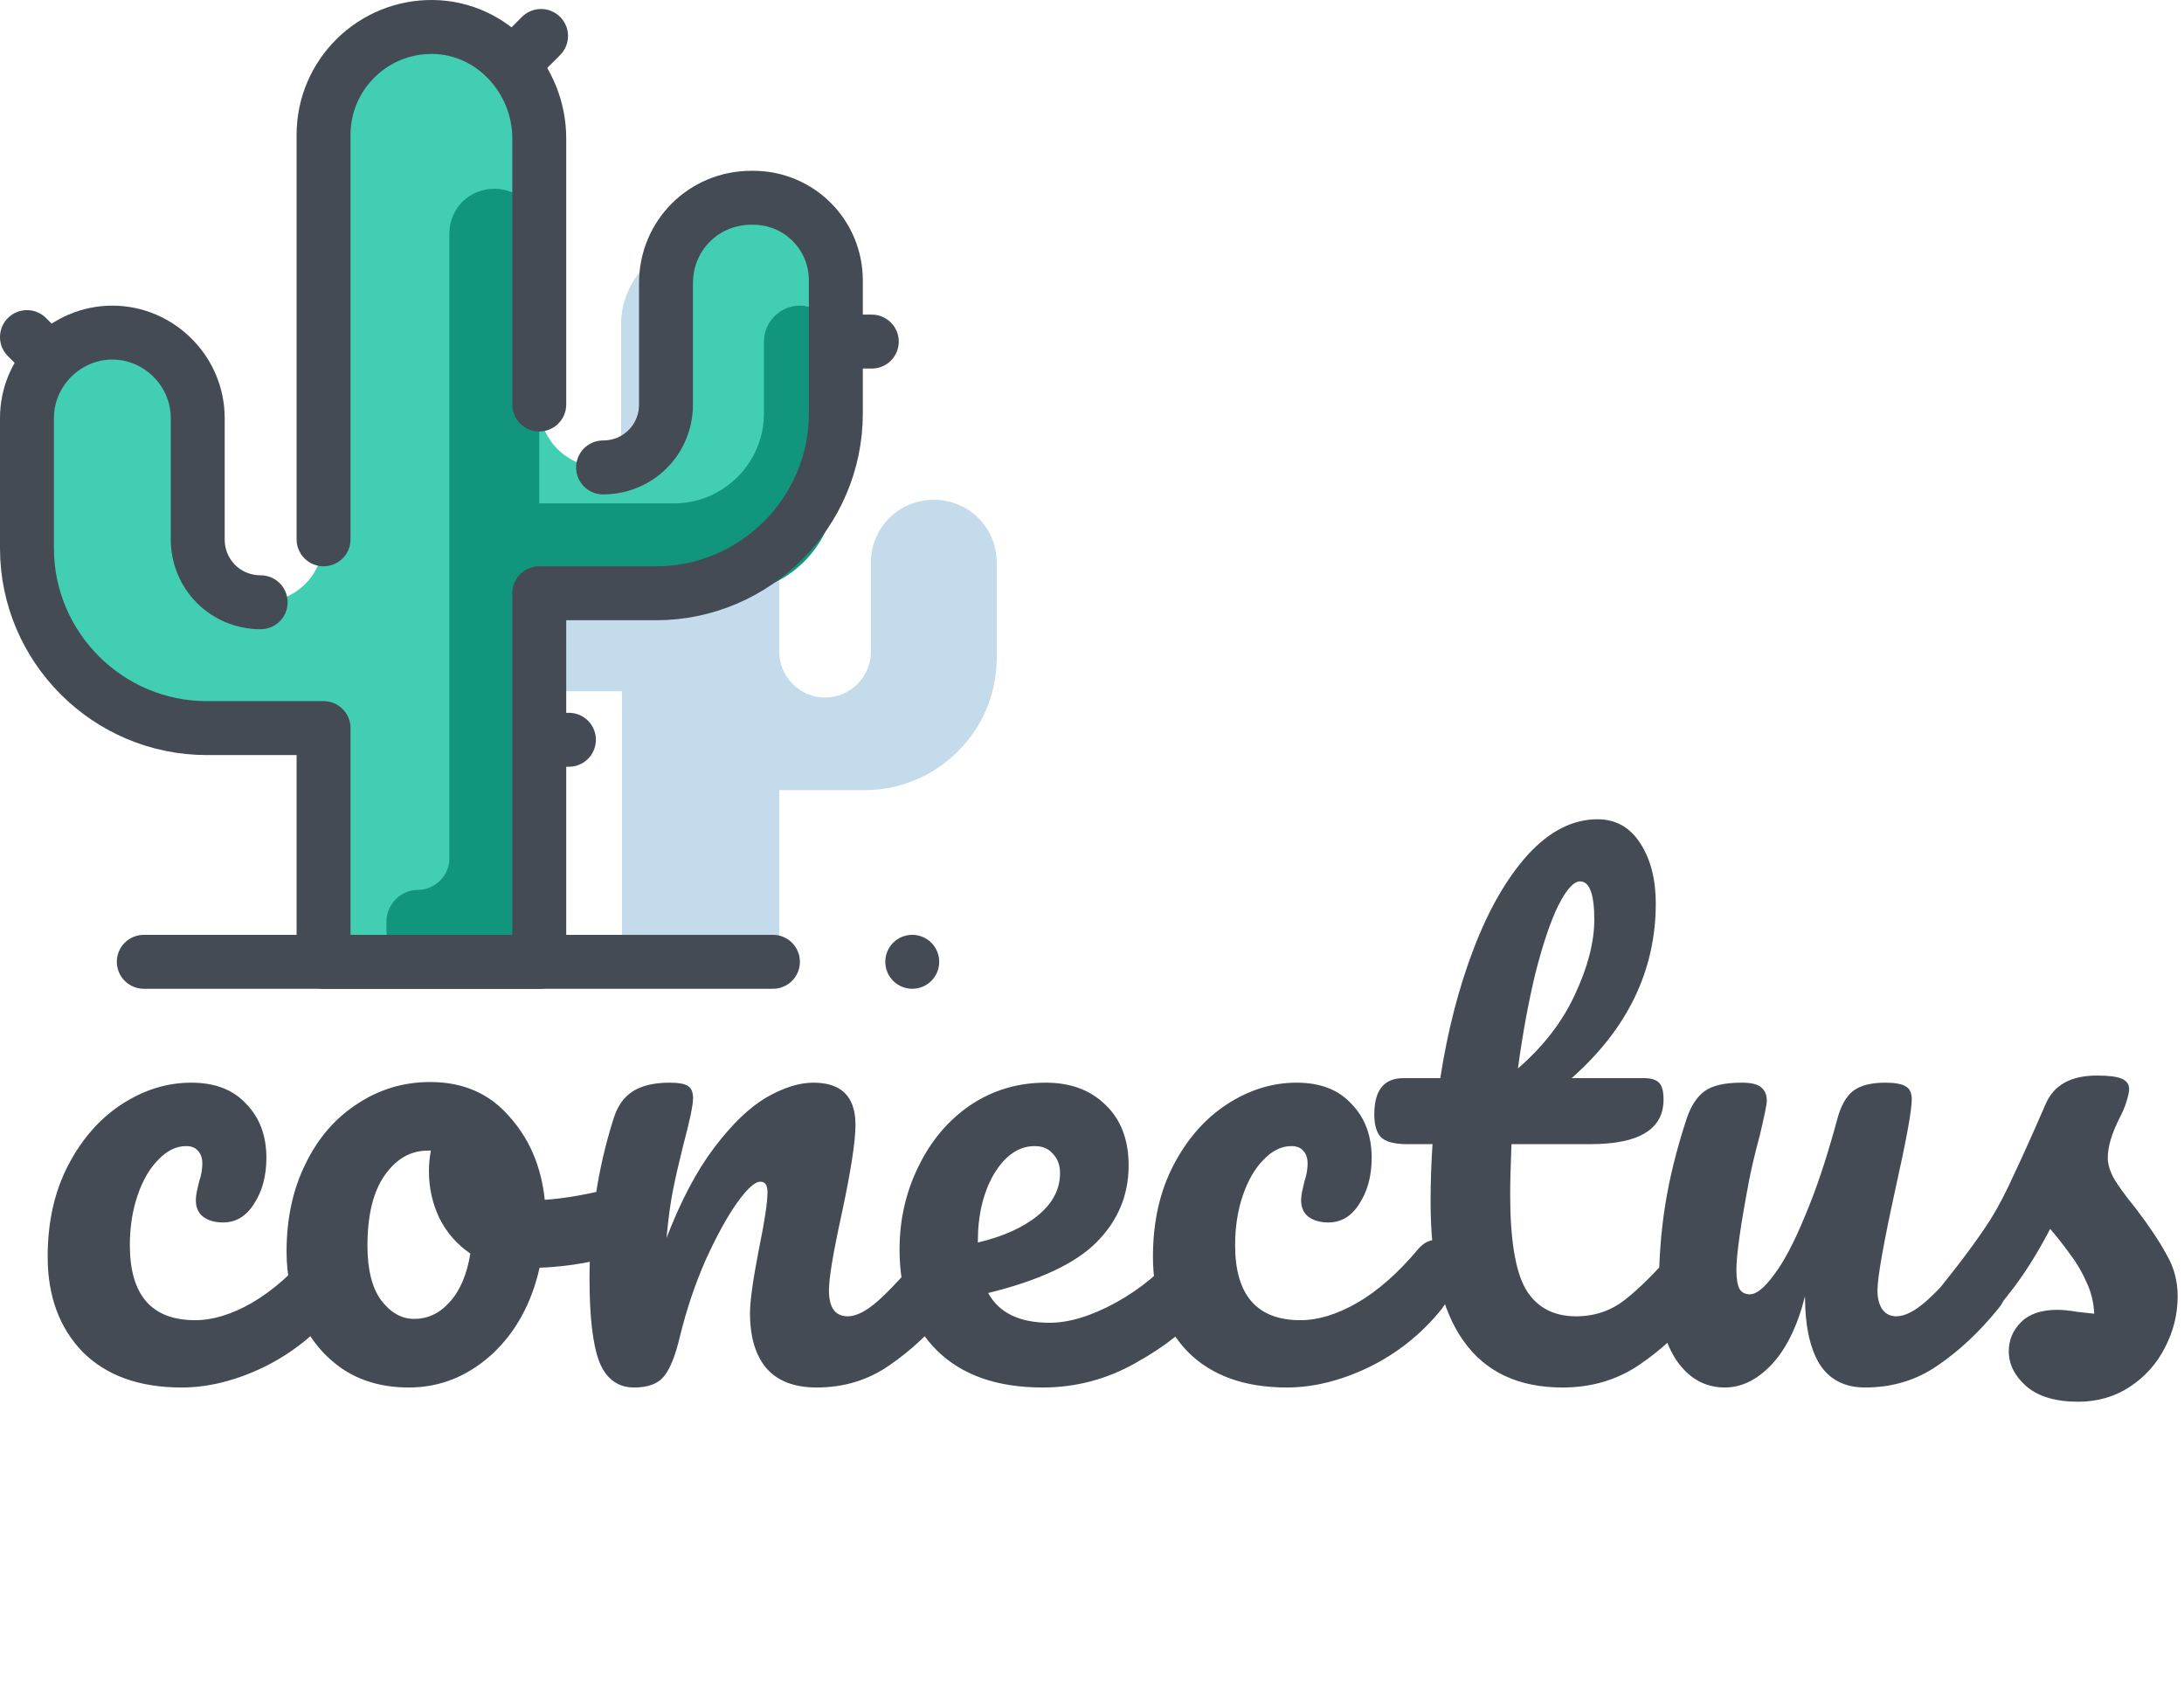 <svg width="486" height="374" viewBox="0 0 486 374" fill="none" xmlns="http://www.w3.org/2000/svg">
<path d="M13.9 24.602V34.502C13.9 37.302 16.2 39.602 19 39.602C21.8 39.602 24.1 37.302 24.1 34.502V9.102C24.1 4.302 27.9 0.102 32.7 0.002C37.6 -0.098 41.7 3.902 41.7 8.802V45.502C41.7 48.302 44 50.602 46.8 50.602C49.6 50.602 51.9 48.302 51.9 45.502V35.602C51.9 31.702 55 28.602 58.9 28.602C62.8 28.602 65.9 31.702 65.9 35.602V46.202C65.9 54.302 59.3 60.902 51.2 60.902H41.7V80.002H24.2V49.902H14.7C6.6 49.902 0 43.302 0 35.202V24.602C0 20.702 3.1 17.602 7 17.602C10.8 17.602 13.9 20.702 13.9 24.602Z" transform="translate(90 53.999) scale(2)" fill="#C3DBEA"/>
<path d="M71 28.501V42.001C71 45.901 67.9 49.001 64 49.001C60.1 49.001 57 45.901 57 42.001V12.401C57 5.801 51.8 0.101 45.2 0.001C38.5 -0.099 33 5.301 33 12.001V57.001C33 60.901 29.9 64.001 26 64.001C22.1 64.001 19 60.901 19 57.001V43.501C19 38.301 14.7 34.001 9.5 34.001C4.3 34.001 0 38.301 0 43.501V58.001C0 69.001 9 78.001 20 78.001H33V104.001H57V63.001H70C81 63.001 90 54.001 90 43.001V28.501C90 23.301 85.7 19.001 80.5 19.001C75.3 19.001 71 23.301 71 28.501Z" transform="translate(6 6) scale(2)" fill="#41CEB3"/>
<path d="M42 17V25C42 30.5 37.5 35 32 35H17V5C17 2.2 14.8 0 12 0C9.2 0 7 2.2 7 5V74.5C7 76.4 5.4 78 3.5 78C1.6 78 0 79.6 0 81.5V82.5C0 84.4 1.6 86 3.5 86H17V45H38C44.6 45 50 39.6 50 33V17C50 14.8 48.2 13 46 13C43.8 13 42 14.8 42 17Z" transform="translate(86 42.003) scale(2)" fill="#11967D"/>
<path d="M26 45C22.1 45 19 41.9 19 38V24.5C19 19.3 14.7 15 9.5 15C4.3 15 0 19.3 0 24.5V39C0 50 9 59 20 59H33V85H57V44H70C81 44 90 35 90 24V9.2C90 4.1 85.9 0 80.8 0H80.6C75.3 0 71.1 4.2 71.1 9.5C71.1 13.9 71.1 19 71.1 23C71.1 26.9 68 30 64.1 30" transform="translate(6 44.003) scale(2)" stroke="#444B54" stroke-width="6" stroke-miterlimit="10" stroke-linecap="round" stroke-linejoin="round"/>
<path d="M24 42.001V12.401C24 5.801 18.8 0.101 12.2 0.001C5.5 -0.099 0 5.301 0 12.001V57.001" transform="translate(72 6) scale(2)" stroke="#444B54" stroke-width="6" stroke-miterlimit="10" stroke-linecap="round" stroke-linejoin="round"/>
<path d="M0 0H70" transform="translate(32 214.003) scale(2)" stroke="#444B54" stroke-width="6" stroke-miterlimit="10" stroke-linecap="round" stroke-linejoin="round"/>
<path d="M3 6C4.657 6 6 4.657 6 3C6 1.343 4.657 0 3 0C1.343 0 0 1.343 0 3C0 4.657 1.343 6 3 6Z" transform="translate(197 208.003) scale(2)" fill="#444B54"/>
<path d="M2.5 2.5L0 0L2.5 2.5Z" transform="translate(6 75.003) scale(2)" stroke="#444B54" stroke-width="6" stroke-miterlimit="10" stroke-linecap="round" stroke-linejoin="round"/>
<path d="M0 0H4" transform="translate(186 76.003) scale(2)" stroke="#444B54" stroke-width="6" stroke-miterlimit="10" stroke-linecap="round" stroke-linejoin="round"/>
<path d="M3 3.05176e-06H3.05176e-06" transform="translate(120.6 164.603) scale(2)" stroke="#444B54" stroke-width="6" stroke-miterlimit="10" stroke-linecap="round" stroke-linejoin="round"/>
<path d="M-3.05176e-06 2.5L2.5 0L-3.05176e-06 2.5Z" transform="translate(115.4 8.003) scale(2)" stroke="#444B54" stroke-width="6" stroke-miterlimit="10" stroke-linecap="round" stroke-linejoin="round"/>
<path d="M17.208 94.36C12.504 94.36 8.832 93.04 6.192 90.4C3.6 87.712 2.304 84.184 2.304 79.816C2.304 75.928 3.072 72.52 4.608 69.592C6.144 66.664 8.136 64.408 10.584 62.824C13.032 61.24 15.6 60.448 18.288 60.448C20.928 60.448 22.968 61.24 24.408 62.824C25.896 64.36 26.64 66.352 26.64 68.8C26.64 70.816 26.184 72.52 25.272 73.912C24.408 75.304 23.256 76 21.816 76C20.904 76 20.16 75.784 19.584 75.352C19.056 74.92 18.792 74.32 18.792 73.552C18.792 73.216 18.84 72.832 18.936 72.4C19.032 71.968 19.104 71.656 19.152 71.464C19.392 70.744 19.512 70.072 19.512 69.448C19.512 68.824 19.344 68.344 19.008 68.008C18.72 67.672 18.288 67.504 17.712 67.504C16.608 67.504 15.576 68.008 14.616 69.016C13.656 69.976 12.888 71.296 12.312 72.976C11.736 74.656 11.448 76.504 11.448 78.52C11.448 84.088 13.872 86.872 18.72 86.872C20.688 86.872 22.8 86.224 25.056 84.928C27.36 83.584 29.616 81.592 31.824 78.952C32.4 78.28 33.048 77.944 33.768 77.944C34.392 77.944 34.872 78.232 35.208 78.808C35.592 79.384 35.784 80.176 35.784 81.184C35.784 83.008 35.328 84.496 34.416 85.648C32.16 88.432 29.448 90.592 26.28 92.128C23.16 93.616 20.136 94.36 17.208 94.36ZM66.684 71.896C67.308 71.896 67.788 72.208 68.124 72.832C68.46 73.456 68.628 74.248 68.628 75.208C68.628 77.512 67.932 78.88 66.54 79.312C63.66 80.32 60.492 80.896 57.036 81.04C56.124 85.072 54.324 88.312 51.636 90.76C48.948 93.16 45.9 94.36 42.492 94.36C39.612 94.36 37.14 93.664 35.076 92.272C33.06 90.88 31.524 89.032 30.468 86.728C29.412 84.424 28.884 81.928 28.884 79.24C28.884 75.592 29.58 72.352 30.972 69.52C32.364 66.64 34.284 64.408 36.732 62.824C39.18 61.192 41.892 60.376 44.868 60.376C48.516 60.376 51.444 61.648 53.652 64.192C55.908 66.688 57.228 69.784 57.612 73.48C59.868 73.336 62.556 72.856 65.676 72.04C66.06 71.944 66.396 71.896 66.684 71.896ZM43.068 86.728C44.604 86.728 45.924 86.104 47.028 84.856C48.18 83.608 48.948 81.808 49.332 79.456C47.844 78.448 46.692 77.128 45.876 75.496C45.108 73.864 44.724 72.136 44.724 70.312C44.724 69.544 44.796 68.776 44.94 68.008H44.58C42.66 68.008 41.052 68.944 39.756 70.816C38.508 72.64 37.884 75.232 37.884 78.592C37.884 81.232 38.388 83.248 39.396 84.64C40.452 86.032 41.676 86.728 43.068 86.728ZM67.56 94.36C65.736 94.36 64.44 93.4 63.672 91.48C62.952 89.56 62.592 86.488 62.592 82.264C62.592 76.024 63.48 70.096 65.256 64.48C65.688 63.088 66.384 62.08 67.344 61.456C68.352 60.784 69.744 60.448 71.52 60.448C72.48 60.448 73.152 60.568 73.536 60.808C73.92 61.048 74.112 61.504 74.112 62.176C74.112 62.944 73.752 64.672 73.032 67.36C72.552 69.28 72.168 70.96 71.88 72.4C71.592 73.84 71.352 75.616 71.16 77.728C72.744 73.6 74.52 70.24 76.488 67.648C78.456 65.056 80.376 63.208 82.248 62.104C84.168 61 85.92 60.448 87.504 60.448C90.624 60.448 92.184 62.008 92.184 65.128C92.184 67 91.656 70.384 90.6 75.28C89.688 79.456 89.232 82.216 89.232 83.56C89.232 85.48 89.928 86.44 91.32 86.44C92.28 86.44 93.408 85.864 94.704 84.712C96.048 83.512 97.824 81.592 100.032 78.952C100.608 78.28 101.256 77.944 101.976 77.944C102.6 77.944 103.08 78.232 103.416 78.808C103.8 79.384 103.992 80.176 103.992 81.184C103.992 83.104 103.536 84.592 102.624 85.648C100.56 88.192 98.328 90.28 95.928 91.912C93.576 93.544 90.888 94.36 87.864 94.36C85.416 94.36 83.568 93.664 82.32 92.272C81.072 90.832 80.448 88.768 80.448 86.08C80.448 84.736 80.784 82.336 81.456 78.88C82.08 75.856 82.392 73.768 82.392 72.616C82.392 71.848 82.128 71.464 81.6 71.464C80.976 71.464 80.088 72.28 78.936 73.912C77.832 75.496 76.68 77.608 75.48 80.248C74.328 82.888 73.392 85.672 72.672 88.6C72.144 90.856 71.52 92.392 70.8 93.208C70.128 93.976 69.048 94.36 67.56 94.36ZM130.279 77.944C130.903 77.944 131.383 78.232 131.719 78.808C132.103 79.384 132.295 80.176 132.295 81.184C132.295 83.104 131.839 84.592 130.927 85.648C129.151 87.808 126.631 89.8 123.367 91.624C120.151 93.448 116.695 94.36 112.999 94.36C107.959 94.36 104.047 92.992 101.263 90.256C98.479 87.52 97.087 83.776 97.087 79.024C97.087 75.712 97.783 72.64 99.175 69.808C100.567 66.928 102.487 64.648 104.935 62.968C107.431 61.288 110.239 60.448 113.359 60.448C116.143 60.448 118.375 61.288 120.055 62.968C121.735 64.6 122.575 66.832 122.575 69.664C122.575 72.976 121.375 75.832 118.975 78.232C116.623 80.584 112.615 82.456 106.951 83.848C108.151 86.056 110.431 87.16 113.791 87.16C115.951 87.16 118.399 86.416 121.135 84.928C123.919 83.392 126.319 81.4 128.335 78.952C128.911 78.28 129.559 77.944 130.279 77.944ZM112.135 67.504C110.359 67.504 108.847 68.536 107.599 70.6C106.399 72.664 105.799 75.16 105.799 78.088V78.232C108.631 77.56 110.863 76.552 112.495 75.208C114.127 73.864 114.943 72.304 114.943 70.528C114.943 69.616 114.679 68.896 114.151 68.368C113.671 67.792 112.999 67.504 112.135 67.504ZM140.185 94.36C135.481 94.36 131.809 93.04 129.169 90.4C126.577 87.712 125.281 84.184 125.281 79.816C125.281 75.928 126.049 72.52 127.585 69.592C129.121 66.664 131.113 64.408 133.561 62.824C136.009 61.24 138.577 60.448 141.265 60.448C143.905 60.448 145.945 61.24 147.385 62.824C148.873 64.36 149.617 66.352 149.617 68.8C149.617 70.816 149.161 72.52 148.249 73.912C147.385 75.304 146.233 76 144.793 76C143.881 76 143.137 75.784 142.561 75.352C142.033 74.92 141.769 74.32 141.769 73.552C141.769 73.216 141.817 72.832 141.913 72.4C142.009 71.968 142.081 71.656 142.129 71.464C142.369 70.744 142.489 70.072 142.489 69.448C142.489 68.824 142.321 68.344 141.985 68.008C141.697 67.672 141.265 67.504 140.689 67.504C139.585 67.504 138.553 68.008 137.593 69.016C136.633 69.976 135.865 71.296 135.289 72.976C134.713 74.656 134.425 76.504 134.425 78.52C134.425 84.088 136.849 86.872 141.697 86.872C143.665 86.872 145.777 86.224 148.033 84.928C150.337 83.584 152.593 81.592 154.801 78.952C155.377 78.28 156.025 77.944 156.745 77.944C157.369 77.944 157.849 78.232 158.185 78.808C158.569 79.384 158.761 80.176 158.761 81.184C158.761 83.008 158.305 84.496 157.393 85.648C155.137 88.432 152.425 90.592 149.257 92.128C146.137 93.616 143.113 94.36 140.185 94.36ZM185.404 77.944C186.028 77.944 186.508 78.232 186.844 78.808C187.228 79.384 187.42 80.176 187.42 81.184C187.42 83.104 186.964 84.592 186.052 85.648C183.988 88.192 181.732 90.28 179.284 91.912C176.836 93.544 174.028 94.36 170.86 94.36C161.068 94.36 156.172 87.472 156.172 73.696C156.172 71.584 156.244 69.448 156.388 67.288H153.58C152.14 67.288 151.156 67.024 150.628 66.496C150.148 65.968 149.908 65.128 149.908 63.976C149.908 61.288 150.988 59.944 153.148 59.944H157.252C158.068 54.664 159.316 49.84 160.996 45.472C162.676 41.104 164.692 37.624 167.044 35.032C169.444 32.44 172.012 31.144 174.748 31.144C176.764 31.144 178.348 32.032 179.5 33.808C180.652 35.584 181.228 37.816 181.228 40.504C181.228 47.944 178.108 54.424 171.868 59.944H179.932C180.7 59.944 181.252 60.112 181.588 60.448C181.924 60.784 182.092 61.408 182.092 62.32C182.092 65.632 179.38 67.288 173.956 67.288H165.172C165.076 69.688 165.028 71.56 165.028 72.904C165.028 77.896 165.604 81.4 166.756 83.416C167.956 85.432 169.828 86.44 172.372 86.44C174.436 86.44 176.26 85.816 177.844 84.568C179.428 83.32 181.3 81.448 183.46 78.952C184.036 78.28 184.684 77.944 185.404 77.944ZM172.804 38.056C172.084 38.056 171.268 38.968 170.356 40.792C169.492 42.568 168.652 45.064 167.836 48.28C167.068 51.448 166.42 54.976 165.892 58.864C168.724 56.416 170.836 53.68 172.228 50.656C173.668 47.584 174.388 44.8 174.388 42.304C174.388 39.472 173.86 38.056 172.804 38.056ZM188.902 94.36C186.742 94.36 184.966 93.376 183.574 91.408C182.23 89.392 181.558 86.896 181.558 83.92C181.558 80.32 181.798 77.032 182.278 74.056C182.758 71.032 183.55 67.84 184.654 64.48C185.134 63.04 185.806 62.008 186.67 61.384C187.534 60.76 188.902 60.448 190.774 60.448C191.83 60.448 192.55 60.616 192.934 60.952C193.366 61.288 193.582 61.792 193.582 62.464C193.582 62.848 193.318 64.144 192.79 66.352C192.31 68.128 191.926 69.736 191.638 71.176C190.678 76.216 190.198 79.576 190.198 81.256C190.198 82.264 190.318 82.984 190.558 83.416C190.798 83.8 191.182 83.992 191.71 83.992C192.43 83.992 193.318 83.272 194.374 81.832C195.478 80.392 196.63 78.208 197.83 75.28C199.078 72.352 200.278 68.752 201.43 64.48C201.814 63.04 202.39 62.008 203.158 61.384C203.974 60.76 205.174 60.448 206.758 60.448C207.862 60.448 208.63 60.592 209.062 60.88C209.494 61.12 209.71 61.6 209.71 62.32C209.71 63.52 209.11 66.808 207.91 72.184C206.566 78.328 205.894 82.12 205.894 83.56C205.894 84.472 206.086 85.192 206.47 85.72C206.854 86.2 207.358 86.44 207.982 86.44C208.942 86.44 210.07 85.864 211.366 84.712C212.71 83.512 214.486 81.592 216.694 78.952C217.27 78.28 217.918 77.944 218.638 77.944C219.262 77.944 219.742 78.232 220.078 78.808C220.462 79.384 220.654 80.176 220.654 81.184C220.654 83.104 220.198 84.592 219.286 85.648C217.222 88.192 214.99 90.28 212.59 91.912C210.238 93.544 207.55 94.36 204.526 94.36C202.222 94.36 200.518 93.472 199.414 91.696C198.358 89.92 197.83 87.424 197.83 84.208C197.014 87.472 195.79 89.992 194.158 91.768C192.526 93.496 190.774 94.36 188.902 94.36ZM228.207 95.944C225.711 95.944 223.791 95.368 222.447 94.216C221.151 93.064 220.503 91.768 220.503 90.328C220.503 89.08 220.959 88 221.871 87.088C222.783 86.176 224.127 85.72 225.903 85.72C226.527 85.72 227.247 85.792 228.063 85.936C228.927 86.032 229.575 86.104 230.007 86.152C229.959 84.904 229.671 83.728 229.143 82.624C228.663 81.52 228.039 80.464 227.271 79.456C226.503 78.4 225.783 77.488 225.111 76.72C223.623 79.552 222.135 81.904 220.647 83.776C219.207 85.648 217.623 87.424 215.895 89.104C215.031 89.968 214.119 90.4 213.159 90.4C212.391 90.4 211.767 90.136 211.287 89.608C210.807 89.032 210.567 88.336 210.567 87.52C210.567 86.56 210.903 85.672 211.575 84.856L212.511 83.704C215.151 80.44 217.143 77.752 218.487 75.64C219.351 74.248 220.215 72.592 221.079 70.672C221.991 68.752 223.167 66.136 224.607 62.824C225.519 60.712 227.415 59.656 230.295 59.656C231.639 59.656 232.575 59.776 233.103 60.016C233.631 60.256 233.895 60.64 233.895 61.168C233.895 61.456 233.799 61.912 233.607 62.536C233.415 63.16 233.151 63.784 232.815 64.408C231.951 66.136 231.519 67.6 231.519 68.8C231.519 69.52 231.759 70.312 232.239 71.176C232.767 72.04 233.559 73.12 234.615 74.416C236.151 76.432 237.303 78.16 238.071 79.6C238.887 80.992 239.295 82.528 239.295 84.208C239.295 86.224 238.815 88.144 237.855 89.968C236.943 91.744 235.647 93.184 233.967 94.288C232.287 95.392 230.367 95.944 228.207 95.944Z" transform="translate(6 120) scale(2)" fill="#444B54"/>
</svg>

